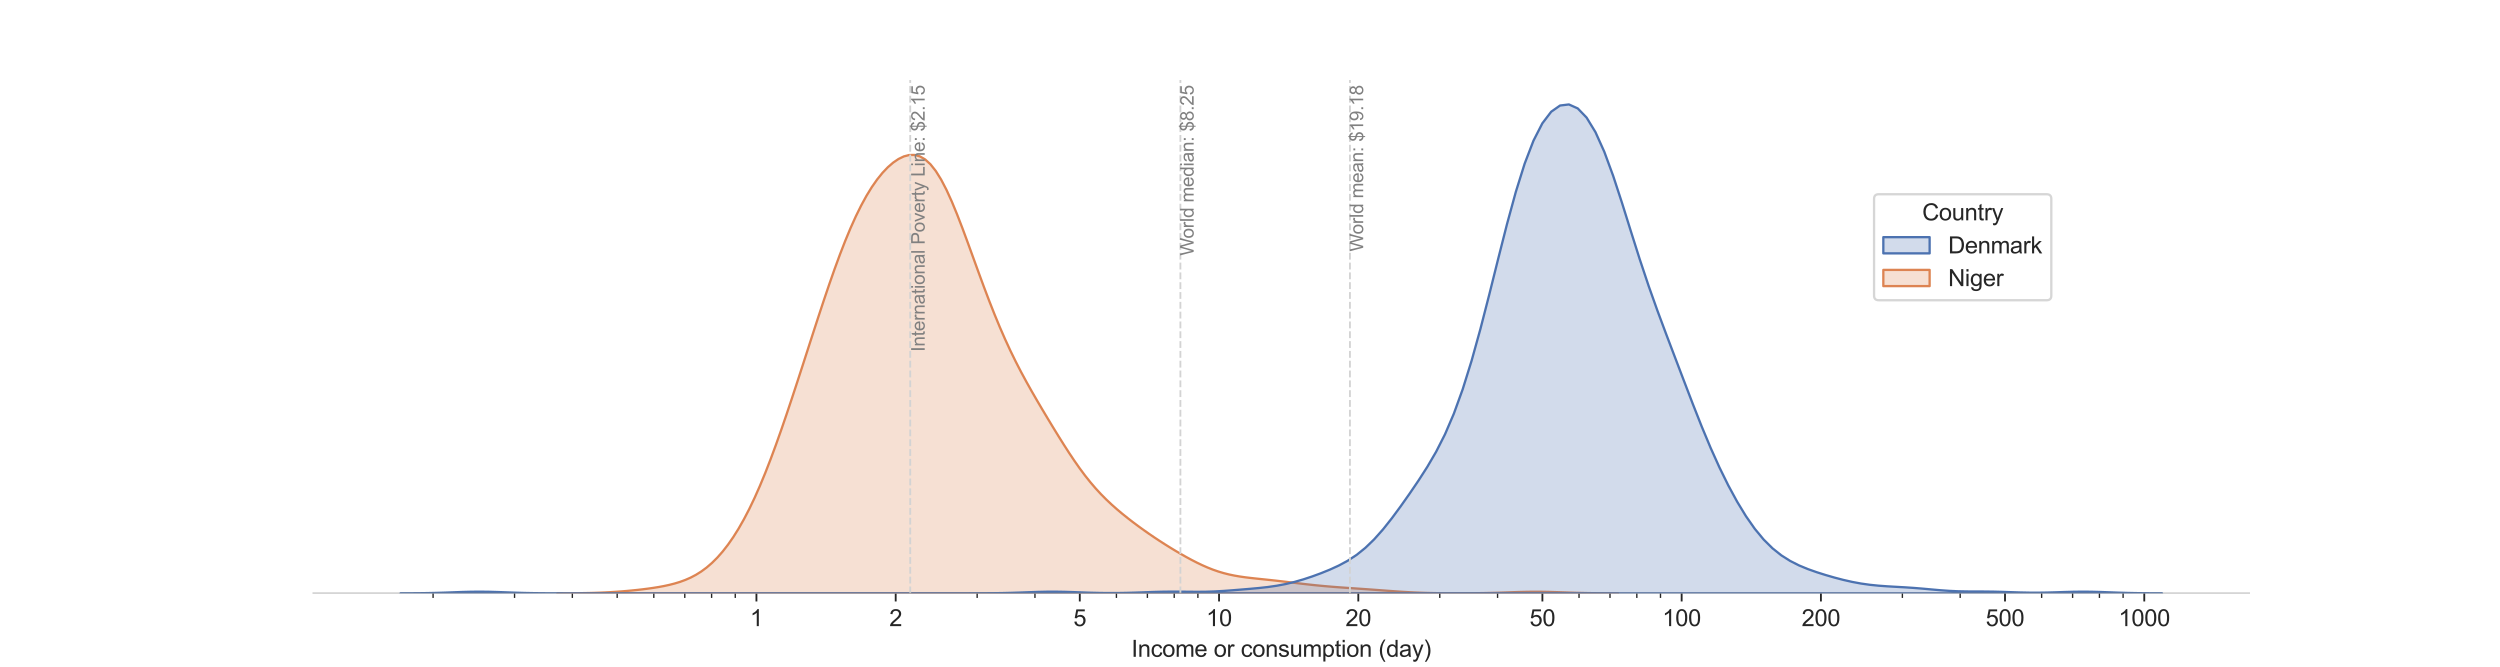 <?xml version="1.0" encoding="utf-8" standalone="no"?>
<!DOCTYPE svg PUBLIC "-//W3C//DTD SVG 1.1//EN"
  "http://www.w3.org/Graphics/SVG/1.1/DTD/svg11.dtd">
<svg xmlns:xlink="http://www.w3.org/1999/xlink" width="1080pt" height="288pt" viewBox="0 0 1080 288" xmlns="http://www.w3.org/2000/svg" version="1.1">
 <defs>
  <style type="text/css">*{stroke-linejoin: round; stroke-linecap: butt}</style>
 </defs>
 <g id="figure_1">
  <g id="patch_1">
   <path d="M 0 288 
L 1080 288 
L 1080 0 
L 0 0 
z
" style="fill: #ffffff"/>
  </g>
  <g id="axes_1">
   <g id="patch_2">
    <path d="M 135 256.32 
L 972 256.32 
L 972 34.56 
L 135 34.56 
z
" style="fill: #ffffff"/>
   </g>
   <g id="matplotlib.axis_1">
    <g id="xtick_1">
     <g id="line2d_1">
      <defs>
       <path id="md03fd2cacb" d="M 0 0 
L 0 3.5 
" style="stroke: #262626; stroke-width: 0.8"/>
      </defs>
      <g>
       <use xlink:href="#md03fd2cacb" x="326.78" y="256.32" style="fill: #262626; stroke: #262626; stroke-width: 0.8"/>
      </g>
     </g>
     <g id="text_1">
      <!-- 1 -->
      <g style="fill: #262626" transform="translate(324 270.478) scale(0.1 -0.1)">
       <defs>
        <path id="ArialMT-31" d="M 2384 0 
L 1822 0 
L 1822 3584 
Q 1619 3391 1289 3197 
Q 959 3003 697 2906 
L 697 3450 
Q 1169 3672 1522 3987 
Q 1875 4303 2022 4600 
L 2384 4600 
L 2384 0 
z
" transform="scale(0.016)"/>
       </defs>
       <use xlink:href="#ArialMT-31"/>
      </g>
     </g>
    </g>
    <g id="xtick_2">
     <g id="line2d_2">
      <g>
       <use xlink:href="#md03fd2cacb" x="386.94" y="256.32" style="fill: #262626; stroke: #262626; stroke-width: 0.8"/>
      </g>
     </g>
     <g id="text_2">
      <!-- 2 -->
      <g style="fill: #262626" transform="translate(384.16 270.478) scale(0.1 -0.1)">
       <defs>
        <path id="ArialMT-32" d="M 3222 541 
L 3222 0 
L 194 0 
Q 188 203 259 391 
Q 375 700 629 1000 
Q 884 1300 1366 1694 
Q 2113 2306 2375 2664 
Q 2638 3022 2638 3341 
Q 2638 3675 2398 3904 
Q 2159 4134 1775 4134 
Q 1369 4134 1125 3890 
Q 881 3647 878 3216 
L 300 3275 
Q 359 3922 746 4261 
Q 1134 4600 1788 4600 
Q 2447 4600 2831 4234 
Q 3216 3869 3216 3328 
Q 3216 3053 3103 2787 
Q 2991 2522 2730 2228 
Q 2469 1934 1863 1422 
Q 1356 997 1212 845 
Q 1069 694 975 541 
L 3222 541 
z
" transform="scale(0.016)"/>
       </defs>
       <use xlink:href="#ArialMT-32"/>
      </g>
     </g>
    </g>
    <g id="xtick_3">
     <g id="line2d_3">
      <g>
       <use xlink:href="#md03fd2cacb" x="466.468" y="256.32" style="fill: #262626; stroke: #262626; stroke-width: 0.8"/>
      </g>
     </g>
     <g id="text_3">
      <!-- 5 -->
      <g style="fill: #262626" transform="translate(463.687 270.478) scale(0.1 -0.1)">
       <defs>
        <path id="ArialMT-35" d="M 266 1200 
L 856 1250 
Q 922 819 1161 601 
Q 1400 384 1738 384 
Q 2144 384 2425 690 
Q 2706 997 2706 1503 
Q 2706 1984 2436 2262 
Q 2166 2541 1728 2541 
Q 1456 2541 1237 2417 
Q 1019 2294 894 2097 
L 366 2166 
L 809 4519 
L 3088 4519 
L 3088 3981 
L 1259 3981 
L 1013 2750 
Q 1425 3038 1878 3038 
Q 2478 3038 2890 2622 
Q 3303 2206 3303 1553 
Q 3303 931 2941 478 
Q 2500 -78 1738 -78 
Q 1113 -78 717 272 
Q 322 622 266 1200 
z
" transform="scale(0.016)"/>
       </defs>
       <use xlink:href="#ArialMT-35"/>
      </g>
     </g>
    </g>
    <g id="xtick_4">
     <g id="line2d_4">
      <g>
       <use xlink:href="#md03fd2cacb" x="526.628" y="256.32" style="fill: #262626; stroke: #262626; stroke-width: 0.8"/>
      </g>
     </g>
     <g id="text_4">
      <!-- 10 -->
      <g style="fill: #262626" transform="translate(521.067 270.478) scale(0.1 -0.1)">
       <defs>
        <path id="ArialMT-30" d="M 266 2259 
Q 266 3072 433 3567 
Q 600 4063 929 4331 
Q 1259 4600 1759 4600 
Q 2128 4600 2406 4451 
Q 2684 4303 2865 4023 
Q 3047 3744 3150 3342 
Q 3253 2941 3253 2259 
Q 3253 1453 3087 958 
Q 2922 463 2592 192 
Q 2263 -78 1759 -78 
Q 1097 -78 719 397 
Q 266 969 266 2259 
z
M 844 2259 
Q 844 1131 1108 757 
Q 1372 384 1759 384 
Q 2147 384 2411 759 
Q 2675 1134 2675 2259 
Q 2675 3391 2411 3762 
Q 2147 4134 1753 4134 
Q 1366 4134 1134 3806 
Q 844 3388 844 2259 
z
" transform="scale(0.016)"/>
       </defs>
       <use xlink:href="#ArialMT-31"/>
       <use xlink:href="#ArialMT-30" transform="translate(55.615 0)"/>
      </g>
     </g>
    </g>
    <g id="xtick_5">
     <g id="line2d_5">
      <g>
       <use xlink:href="#md03fd2cacb" x="586.788" y="256.32" style="fill: #262626; stroke: #262626; stroke-width: 0.8"/>
      </g>
     </g>
     <g id="text_5">
      <!-- 20 -->
      <g style="fill: #262626" transform="translate(581.227 270.478) scale(0.1 -0.1)">
       <use xlink:href="#ArialMT-32"/>
       <use xlink:href="#ArialMT-30" transform="translate(55.615 0)"/>
      </g>
     </g>
    </g>
    <g id="xtick_6">
     <g id="line2d_6">
      <g>
       <use xlink:href="#md03fd2cacb" x="666.316" y="256.32" style="fill: #262626; stroke: #262626; stroke-width: 0.8"/>
      </g>
     </g>
     <g id="text_6">
      <!-- 50 -->
      <g style="fill: #262626" transform="translate(660.755 270.478) scale(0.1 -0.1)">
       <use xlink:href="#ArialMT-35"/>
       <use xlink:href="#ArialMT-30" transform="translate(55.615 0)"/>
      </g>
     </g>
    </g>
    <g id="xtick_7">
     <g id="line2d_7">
      <g>
       <use xlink:href="#md03fd2cacb" x="726.476" y="256.32" style="fill: #262626; stroke: #262626; stroke-width: 0.8"/>
      </g>
     </g>
     <g id="text_7">
      <!-- 100 -->
      <g style="fill: #262626" transform="translate(718.134 270.478) scale(0.1 -0.1)">
       <use xlink:href="#ArialMT-31"/>
       <use xlink:href="#ArialMT-30" transform="translate(55.615 0)"/>
       <use xlink:href="#ArialMT-30" transform="translate(111.23 0)"/>
      </g>
     </g>
    </g>
    <g id="xtick_8">
     <g id="line2d_8">
      <g>
       <use xlink:href="#md03fd2cacb" x="786.636" y="256.32" style="fill: #262626; stroke: #262626; stroke-width: 0.8"/>
      </g>
     </g>
     <g id="text_8">
      <!-- 200 -->
      <g style="fill: #262626" transform="translate(778.295 270.478) scale(0.1 -0.1)">
       <use xlink:href="#ArialMT-32"/>
       <use xlink:href="#ArialMT-30" transform="translate(55.615 0)"/>
       <use xlink:href="#ArialMT-30" transform="translate(111.23 0)"/>
      </g>
     </g>
    </g>
    <g id="xtick_9">
     <g id="line2d_9">
      <g>
       <use xlink:href="#md03fd2cacb" x="866.163" y="256.32" style="fill: #262626; stroke: #262626; stroke-width: 0.8"/>
      </g>
     </g>
     <g id="text_9">
      <!-- 500 -->
      <g style="fill: #262626" transform="translate(857.822 270.478) scale(0.1 -0.1)">
       <use xlink:href="#ArialMT-35"/>
       <use xlink:href="#ArialMT-30" transform="translate(55.615 0)"/>
       <use xlink:href="#ArialMT-30" transform="translate(111.23 0)"/>
      </g>
     </g>
    </g>
    <g id="xtick_10">
     <g id="line2d_10">
      <g>
       <use xlink:href="#md03fd2cacb" x="926.324" y="256.32" style="fill: #262626; stroke: #262626; stroke-width: 0.8"/>
      </g>
     </g>
     <g id="text_10">
      <!-- 1000 -->
      <g style="fill: #262626" transform="translate(915.202 270.478) scale(0.1 -0.1)">
       <use xlink:href="#ArialMT-31"/>
       <use xlink:href="#ArialMT-30" transform="translate(55.615 0)"/>
       <use xlink:href="#ArialMT-30" transform="translate(111.23 0)"/>
       <use xlink:href="#ArialMT-30" transform="translate(166.846 0)"/>
      </g>
     </g>
    </g>
    <g id="xtick_11">
     <g id="line2d_11">
      <defs>
       <path id="mf613e44e82" d="M 0 0 
L 0 2 
" style="stroke: #262626; stroke-width: 0.6"/>
      </defs>
      <g>
       <use xlink:href="#mf613e44e82" x="187.092" y="256.32" style="fill: #262626; stroke: #262626; stroke-width: 0.6"/>
      </g>
     </g>
    </g>
    <g id="xtick_12">
     <g id="line2d_12">
      <g>
       <use xlink:href="#mf613e44e82" x="222.284" y="256.32" style="fill: #262626; stroke: #262626; stroke-width: 0.6"/>
      </g>
     </g>
    </g>
    <g id="xtick_13">
     <g id="line2d_13">
      <g>
       <use xlink:href="#mf613e44e82" x="247.253" y="256.32" style="fill: #262626; stroke: #262626; stroke-width: 0.6"/>
      </g>
     </g>
    </g>
    <g id="xtick_14">
     <g id="line2d_14">
      <g>
       <use xlink:href="#mf613e44e82" x="266.62" y="256.32" style="fill: #262626; stroke: #262626; stroke-width: 0.6"/>
      </g>
     </g>
    </g>
    <g id="xtick_15">
     <g id="line2d_15">
      <g>
       <use xlink:href="#mf613e44e82" x="282.444" y="256.32" style="fill: #262626; stroke: #262626; stroke-width: 0.6"/>
      </g>
     </g>
    </g>
    <g id="xtick_16">
     <g id="line2d_16">
      <g>
       <use xlink:href="#mf613e44e82" x="295.823" y="256.32" style="fill: #262626; stroke: #262626; stroke-width: 0.6"/>
      </g>
     </g>
    </g>
    <g id="xtick_17">
     <g id="line2d_17">
      <g>
       <use xlink:href="#mf613e44e82" x="307.413" y="256.32" style="fill: #262626; stroke: #262626; stroke-width: 0.6"/>
      </g>
     </g>
    </g>
    <g id="xtick_18">
     <g id="line2d_18">
      <g>
       <use xlink:href="#mf613e44e82" x="317.635" y="256.32" style="fill: #262626; stroke: #262626; stroke-width: 0.6"/>
      </g>
     </g>
    </g>
    <g id="xtick_19">
     <g id="line2d_19">
      <g>
       <use xlink:href="#mf613e44e82" x="422.132" y="256.32" style="fill: #262626; stroke: #262626; stroke-width: 0.6"/>
      </g>
     </g>
    </g>
    <g id="xtick_20">
     <g id="line2d_20">
      <g>
       <use xlink:href="#mf613e44e82" x="447.1" y="256.32" style="fill: #262626; stroke: #262626; stroke-width: 0.6"/>
      </g>
     </g>
    </g>
    <g id="xtick_21">
     <g id="line2d_21">
      <g>
       <use xlink:href="#mf613e44e82" x="482.292" y="256.32" style="fill: #262626; stroke: #262626; stroke-width: 0.6"/>
      </g>
     </g>
    </g>
    <g id="xtick_22">
     <g id="line2d_22">
      <g>
       <use xlink:href="#mf613e44e82" x="495.671" y="256.32" style="fill: #262626; stroke: #262626; stroke-width: 0.6"/>
      </g>
     </g>
    </g>
    <g id="xtick_23">
     <g id="line2d_23">
      <g>
       <use xlink:href="#mf613e44e82" x="507.261" y="256.32" style="fill: #262626; stroke: #262626; stroke-width: 0.6"/>
      </g>
     </g>
    </g>
    <g id="xtick_24">
     <g id="line2d_24">
      <g>
       <use xlink:href="#mf613e44e82" x="517.483" y="256.32" style="fill: #262626; stroke: #262626; stroke-width: 0.6"/>
      </g>
     </g>
    </g>
    <g id="xtick_25">
     <g id="line2d_25">
      <g>
       <use xlink:href="#mf613e44e82" x="621.98" y="256.32" style="fill: #262626; stroke: #262626; stroke-width: 0.6"/>
      </g>
     </g>
    </g>
    <g id="xtick_26">
     <g id="line2d_26">
      <g>
       <use xlink:href="#mf613e44e82" x="646.948" y="256.32" style="fill: #262626; stroke: #262626; stroke-width: 0.6"/>
      </g>
     </g>
    </g>
    <g id="xtick_27">
     <g id="line2d_27">
      <g>
       <use xlink:href="#mf613e44e82" x="682.14" y="256.32" style="fill: #262626; stroke: #262626; stroke-width: 0.6"/>
      </g>
     </g>
    </g>
    <g id="xtick_28">
     <g id="line2d_28">
      <g>
       <use xlink:href="#mf613e44e82" x="695.519" y="256.32" style="fill: #262626; stroke: #262626; stroke-width: 0.6"/>
      </g>
     </g>
    </g>
    <g id="xtick_29">
     <g id="line2d_29">
      <g>
       <use xlink:href="#mf613e44e82" x="707.108" y="256.32" style="fill: #262626; stroke: #262626; stroke-width: 0.6"/>
      </g>
     </g>
    </g>
    <g id="xtick_30">
     <g id="line2d_30">
      <g>
       <use xlink:href="#mf613e44e82" x="717.331" y="256.32" style="fill: #262626; stroke: #262626; stroke-width: 0.6"/>
      </g>
     </g>
    </g>
    <g id="xtick_31">
     <g id="line2d_31">
      <g>
       <use xlink:href="#mf613e44e82" x="821.827" y="256.32" style="fill: #262626; stroke: #262626; stroke-width: 0.6"/>
      </g>
     </g>
    </g>
    <g id="xtick_32">
     <g id="line2d_32">
      <g>
       <use xlink:href="#mf613e44e82" x="846.796" y="256.32" style="fill: #262626; stroke: #262626; stroke-width: 0.6"/>
      </g>
     </g>
    </g>
    <g id="xtick_33">
     <g id="line2d_33">
      <g>
       <use xlink:href="#mf613e44e82" x="881.988" y="256.32" style="fill: #262626; stroke: #262626; stroke-width: 0.6"/>
      </g>
     </g>
    </g>
    <g id="xtick_34">
     <g id="line2d_34">
      <g>
       <use xlink:href="#mf613e44e82" x="895.367" y="256.32" style="fill: #262626; stroke: #262626; stroke-width: 0.6"/>
      </g>
     </g>
    </g>
    <g id="xtick_35">
     <g id="line2d_35">
      <g>
       <use xlink:href="#mf613e44e82" x="906.956" y="256.32" style="fill: #262626; stroke: #262626; stroke-width: 0.6"/>
      </g>
     </g>
    </g>
    <g id="xtick_36">
     <g id="line2d_36">
      <g>
       <use xlink:href="#mf613e44e82" x="917.179" y="256.32" style="fill: #262626; stroke: #262626; stroke-width: 0.6"/>
      </g>
     </g>
    </g>
    <g id="text_11">
     <!-- Income or consumption (day) -->
     <g style="fill: #262626" transform="translate(488.754 283.745) scale(0.1 -0.1)">
      <defs>
       <path id="ArialMT-49" d="M 597 0 
L 597 4581 
L 1203 4581 
L 1203 0 
L 597 0 
z
" transform="scale(0.016)"/>
       <path id="ArialMT-6e" d="M 422 0 
L 422 3319 
L 928 3319 
L 928 2847 
Q 1294 3394 1984 3394 
Q 2284 3394 2536 3286 
Q 2788 3178 2913 3003 
Q 3038 2828 3088 2588 
Q 3119 2431 3119 2041 
L 3119 0 
L 2556 0 
L 2556 2019 
Q 2556 2363 2490 2533 
Q 2425 2703 2258 2804 
Q 2091 2906 1866 2906 
Q 1506 2906 1245 2678 
Q 984 2450 984 1813 
L 984 0 
L 422 0 
z
" transform="scale(0.016)"/>
       <path id="ArialMT-63" d="M 2588 1216 
L 3141 1144 
Q 3050 572 2676 248 
Q 2303 -75 1759 -75 
Q 1078 -75 664 370 
Q 250 816 250 1647 
Q 250 2184 428 2587 
Q 606 2991 970 3192 
Q 1334 3394 1763 3394 
Q 2303 3394 2647 3120 
Q 2991 2847 3088 2344 
L 2541 2259 
Q 2463 2594 2264 2762 
Q 2066 2931 1784 2931 
Q 1359 2931 1093 2626 
Q 828 2322 828 1663 
Q 828 994 1084 691 
Q 1341 388 1753 388 
Q 2084 388 2306 591 
Q 2528 794 2588 1216 
z
" transform="scale(0.016)"/>
       <path id="ArialMT-6f" d="M 213 1659 
Q 213 2581 725 3025 
Q 1153 3394 1769 3394 
Q 2453 3394 2887 2945 
Q 3322 2497 3322 1706 
Q 3322 1066 3130 698 
Q 2938 331 2570 128 
Q 2203 -75 1769 -75 
Q 1072 -75 642 372 
Q 213 819 213 1659 
z
M 791 1659 
Q 791 1022 1069 705 
Q 1347 388 1769 388 
Q 2188 388 2466 706 
Q 2744 1025 2744 1678 
Q 2744 2294 2464 2611 
Q 2184 2928 1769 2928 
Q 1347 2928 1069 2612 
Q 791 2297 791 1659 
z
" transform="scale(0.016)"/>
       <path id="ArialMT-6d" d="M 422 0 
L 422 3319 
L 925 3319 
L 925 2853 
Q 1081 3097 1340 3245 
Q 1600 3394 1931 3394 
Q 2300 3394 2536 3241 
Q 2772 3088 2869 2813 
Q 3263 3394 3894 3394 
Q 4388 3394 4653 3120 
Q 4919 2847 4919 2278 
L 4919 0 
L 4359 0 
L 4359 2091 
Q 4359 2428 4304 2576 
Q 4250 2725 4106 2815 
Q 3963 2906 3769 2906 
Q 3419 2906 3187 2673 
Q 2956 2441 2956 1928 
L 2956 0 
L 2394 0 
L 2394 2156 
Q 2394 2531 2256 2718 
Q 2119 2906 1806 2906 
Q 1569 2906 1367 2781 
Q 1166 2656 1075 2415 
Q 984 2175 984 1722 
L 984 0 
L 422 0 
z
" transform="scale(0.016)"/>
       <path id="ArialMT-65" d="M 2694 1069 
L 3275 997 
Q 3138 488 2766 206 
Q 2394 -75 1816 -75 
Q 1088 -75 661 373 
Q 234 822 234 1631 
Q 234 2469 665 2931 
Q 1097 3394 1784 3394 
Q 2450 3394 2872 2941 
Q 3294 2488 3294 1666 
Q 3294 1616 3291 1516 
L 816 1516 
Q 847 969 1125 678 
Q 1403 388 1819 388 
Q 2128 388 2347 550 
Q 2566 713 2694 1069 
z
M 847 1978 
L 2700 1978 
Q 2663 2397 2488 2606 
Q 2219 2931 1791 2931 
Q 1403 2931 1139 2672 
Q 875 2413 847 1978 
z
" transform="scale(0.016)"/>
       <path id="ArialMT-20" transform="scale(0.016)"/>
       <path id="ArialMT-72" d="M 416 0 
L 416 3319 
L 922 3319 
L 922 2816 
Q 1116 3169 1280 3281 
Q 1444 3394 1641 3394 
Q 1925 3394 2219 3213 
L 2025 2691 
Q 1819 2813 1613 2813 
Q 1428 2813 1281 2702 
Q 1134 2591 1072 2394 
Q 978 2094 978 1738 
L 978 0 
L 416 0 
z
" transform="scale(0.016)"/>
       <path id="ArialMT-73" d="M 197 991 
L 753 1078 
Q 800 744 1014 566 
Q 1228 388 1613 388 
Q 2000 388 2187 545 
Q 2375 703 2375 916 
Q 2375 1106 2209 1216 
Q 2094 1291 1634 1406 
Q 1016 1563 777 1677 
Q 538 1791 414 1992 
Q 291 2194 291 2438 
Q 291 2659 392 2848 
Q 494 3038 669 3163 
Q 800 3259 1026 3326 
Q 1253 3394 1513 3394 
Q 1903 3394 2198 3281 
Q 2494 3169 2634 2976 
Q 2775 2784 2828 2463 
L 2278 2388 
Q 2241 2644 2061 2787 
Q 1881 2931 1553 2931 
Q 1166 2931 1000 2803 
Q 834 2675 834 2503 
Q 834 2394 903 2306 
Q 972 2216 1119 2156 
Q 1203 2125 1616 2013 
Q 2213 1853 2448 1751 
Q 2684 1650 2818 1456 
Q 2953 1263 2953 975 
Q 2953 694 2789 445 
Q 2625 197 2315 61 
Q 2006 -75 1616 -75 
Q 969 -75 630 194 
Q 291 463 197 991 
z
" transform="scale(0.016)"/>
       <path id="ArialMT-75" d="M 2597 0 
L 2597 488 
Q 2209 -75 1544 -75 
Q 1250 -75 995 37 
Q 741 150 617 320 
Q 494 491 444 738 
Q 409 903 409 1263 
L 409 3319 
L 972 3319 
L 972 1478 
Q 972 1038 1006 884 
Q 1059 663 1231 536 
Q 1403 409 1656 409 
Q 1909 409 2131 539 
Q 2353 669 2445 892 
Q 2538 1116 2538 1541 
L 2538 3319 
L 3100 3319 
L 3100 0 
L 2597 0 
z
" transform="scale(0.016)"/>
       <path id="ArialMT-70" d="M 422 -1272 
L 422 3319 
L 934 3319 
L 934 2888 
Q 1116 3141 1344 3267 
Q 1572 3394 1897 3394 
Q 2322 3394 2647 3175 
Q 2972 2956 3137 2557 
Q 3303 2159 3303 1684 
Q 3303 1175 3120 767 
Q 2938 359 2589 142 
Q 2241 -75 1856 -75 
Q 1575 -75 1351 44 
Q 1128 163 984 344 
L 984 -1272 
L 422 -1272 
z
M 931 1641 
Q 931 1000 1190 694 
Q 1450 388 1819 388 
Q 2194 388 2461 705 
Q 2728 1022 2728 1688 
Q 2728 2322 2467 2637 
Q 2206 2953 1844 2953 
Q 1484 2953 1207 2617 
Q 931 2281 931 1641 
z
" transform="scale(0.016)"/>
       <path id="ArialMT-74" d="M 1650 503 
L 1731 6 
Q 1494 -44 1306 -44 
Q 1000 -44 831 53 
Q 663 150 594 308 
Q 525 466 525 972 
L 525 2881 
L 113 2881 
L 113 3319 
L 525 3319 
L 525 4141 
L 1084 4478 
L 1084 3319 
L 1650 3319 
L 1650 2881 
L 1084 2881 
L 1084 941 
Q 1084 700 1114 631 
Q 1144 563 1211 522 
Q 1278 481 1403 481 
Q 1497 481 1650 503 
z
" transform="scale(0.016)"/>
       <path id="ArialMT-69" d="M 425 3934 
L 425 4581 
L 988 4581 
L 988 3934 
L 425 3934 
z
M 425 0 
L 425 3319 
L 988 3319 
L 988 0 
L 425 0 
z
" transform="scale(0.016)"/>
       <path id="ArialMT-28" d="M 1497 -1347 
Q 1031 -759 709 28 
Q 388 816 388 1659 
Q 388 2403 628 3084 
Q 909 3875 1497 4659 
L 1900 4659 
Q 1522 4009 1400 3731 
Q 1209 3300 1100 2831 
Q 966 2247 966 1656 
Q 966 153 1900 -1347 
L 1497 -1347 
z
" transform="scale(0.016)"/>
       <path id="ArialMT-64" d="M 2575 0 
L 2575 419 
Q 2259 -75 1647 -75 
Q 1250 -75 917 144 
Q 584 363 401 755 
Q 219 1147 219 1656 
Q 219 2153 384 2558 
Q 550 2963 881 3178 
Q 1213 3394 1622 3394 
Q 1922 3394 2156 3267 
Q 2391 3141 2538 2938 
L 2538 4581 
L 3097 4581 
L 3097 0 
L 2575 0 
z
M 797 1656 
Q 797 1019 1065 703 
Q 1334 388 1700 388 
Q 2069 388 2326 689 
Q 2584 991 2584 1609 
Q 2584 2291 2321 2609 
Q 2059 2928 1675 2928 
Q 1300 2928 1048 2622 
Q 797 2316 797 1656 
z
" transform="scale(0.016)"/>
       <path id="ArialMT-61" d="M 2588 409 
Q 2275 144 1986 34 
Q 1697 -75 1366 -75 
Q 819 -75 525 192 
Q 231 459 231 875 
Q 231 1119 342 1320 
Q 453 1522 633 1644 
Q 813 1766 1038 1828 
Q 1203 1872 1538 1913 
Q 2219 1994 2541 2106 
Q 2544 2222 2544 2253 
Q 2544 2597 2384 2738 
Q 2169 2928 1744 2928 
Q 1347 2928 1158 2789 
Q 969 2650 878 2297 
L 328 2372 
Q 403 2725 575 2942 
Q 747 3159 1072 3276 
Q 1397 3394 1825 3394 
Q 2250 3394 2515 3294 
Q 2781 3194 2906 3042 
Q 3031 2891 3081 2659 
Q 3109 2516 3109 2141 
L 3109 1391 
Q 3109 606 3145 398 
Q 3181 191 3288 0 
L 2700 0 
Q 2613 175 2588 409 
z
M 2541 1666 
Q 2234 1541 1622 1453 
Q 1275 1403 1131 1340 
Q 988 1278 909 1158 
Q 831 1038 831 891 
Q 831 666 1001 516 
Q 1172 366 1500 366 
Q 1825 366 2078 508 
Q 2331 650 2450 897 
Q 2541 1088 2541 1459 
L 2541 1666 
z
" transform="scale(0.016)"/>
       <path id="ArialMT-79" d="M 397 -1278 
L 334 -750 
Q 519 -800 656 -800 
Q 844 -800 956 -737 
Q 1069 -675 1141 -563 
Q 1194 -478 1313 -144 
Q 1328 -97 1363 -6 
L 103 3319 
L 709 3319 
L 1400 1397 
Q 1534 1031 1641 628 
Q 1738 1016 1872 1384 
L 2581 3319 
L 3144 3319 
L 1881 -56 
Q 1678 -603 1566 -809 
Q 1416 -1088 1222 -1217 
Q 1028 -1347 759 -1347 
Q 597 -1347 397 -1278 
z
" transform="scale(0.016)"/>
       <path id="ArialMT-29" d="M 791 -1347 
L 388 -1347 
Q 1322 153 1322 1656 
Q 1322 2244 1188 2822 
Q 1081 3291 891 3722 
Q 769 4003 388 4659 
L 791 4659 
Q 1378 3875 1659 3084 
Q 1900 2403 1900 1659 
Q 1900 816 1576 28 
Q 1253 -759 791 -1347 
z
" transform="scale(0.016)"/>
      </defs>
      <use xlink:href="#ArialMT-49"/>
      <use xlink:href="#ArialMT-6e" transform="translate(27.783 0)"/>
      <use xlink:href="#ArialMT-63" transform="translate(83.398 0)"/>
      <use xlink:href="#ArialMT-6f" transform="translate(133.398 0)"/>
      <use xlink:href="#ArialMT-6d" transform="translate(189.014 0)"/>
      <use xlink:href="#ArialMT-65" transform="translate(272.314 0)"/>
      <use xlink:href="#ArialMT-20" transform="translate(327.93 0)"/>
      <use xlink:href="#ArialMT-6f" transform="translate(355.713 0)"/>
      <use xlink:href="#ArialMT-72" transform="translate(411.328 0)"/>
      <use xlink:href="#ArialMT-20" transform="translate(444.629 0)"/>
      <use xlink:href="#ArialMT-63" transform="translate(472.412 0)"/>
      <use xlink:href="#ArialMT-6f" transform="translate(522.412 0)"/>
      <use xlink:href="#ArialMT-6e" transform="translate(578.027 0)"/>
      <use xlink:href="#ArialMT-73" transform="translate(633.643 0)"/>
      <use xlink:href="#ArialMT-75" transform="translate(683.643 0)"/>
      <use xlink:href="#ArialMT-6d" transform="translate(739.258 0)"/>
      <use xlink:href="#ArialMT-70" transform="translate(822.559 0)"/>
      <use xlink:href="#ArialMT-74" transform="translate(878.174 0)"/>
      <use xlink:href="#ArialMT-69" transform="translate(905.957 0)"/>
      <use xlink:href="#ArialMT-6f" transform="translate(928.174 0)"/>
      <use xlink:href="#ArialMT-6e" transform="translate(983.789 0)"/>
      <use xlink:href="#ArialMT-20" transform="translate(1039.404 0)"/>
      <use xlink:href="#ArialMT-28" transform="translate(1067.188 0)"/>
      <use xlink:href="#ArialMT-64" transform="translate(1100.488 0)"/>
      <use xlink:href="#ArialMT-61" transform="translate(1156.104 0)"/>
      <use xlink:href="#ArialMT-79" transform="translate(1211.719 0)"/>
      <use xlink:href="#ArialMT-29" transform="translate(1261.719 0)"/>
     </g>
    </g>
   </g>
   <g id="matplotlib.axis_2"/>
   <g id="FillBetweenPolyCollection_1">
    <defs>
     <path id="m3f572d5a9d" d="M 240.805 -31.688 
L 240.805 -31.68 
L 243.107 -31.68 
L 245.409 -31.68 
L 247.712 -31.68 
L 250.014 -31.68 
L 252.316 -31.68 
L 254.619 -31.68 
L 256.921 -31.68 
L 259.223 -31.68 
L 261.526 -31.68 
L 263.828 -31.68 
L 266.13 -31.68 
L 268.432 -31.68 
L 270.735 -31.68 
L 273.037 -31.68 
L 275.339 -31.68 
L 277.642 -31.68 
L 279.944 -31.68 
L 282.246 -31.68 
L 284.549 -31.68 
L 286.851 -31.68 
L 289.153 -31.68 
L 291.455 -31.68 
L 293.758 -31.68 
L 296.06 -31.68 
L 298.362 -31.68 
L 300.665 -31.68 
L 302.967 -31.68 
L 305.269 -31.68 
L 307.571 -31.68 
L 309.874 -31.68 
L 312.176 -31.68 
L 314.478 -31.68 
L 316.781 -31.68 
L 319.083 -31.68 
L 321.385 -31.68 
L 323.688 -31.68 
L 325.99 -31.68 
L 328.292 -31.68 
L 330.594 -31.68 
L 332.897 -31.68 
L 335.199 -31.68 
L 337.501 -31.68 
L 339.804 -31.68 
L 342.106 -31.68 
L 344.408 -31.68 
L 346.711 -31.68 
L 349.013 -31.68 
L 351.315 -31.68 
L 353.617 -31.68 
L 355.92 -31.68 
L 358.222 -31.68 
L 360.524 -31.68 
L 362.827 -31.68 
L 365.129 -31.68 
L 367.431 -31.68 
L 369.733 -31.68 
L 372.036 -31.68 
L 374.338 -31.68 
L 376.64 -31.68 
L 378.943 -31.68 
L 381.245 -31.68 
L 383.547 -31.68 
L 385.85 -31.68 
L 388.152 -31.68 
L 390.454 -31.68 
L 392.756 -31.68 
L 395.059 -31.68 
L 397.361 -31.68 
L 399.663 -31.68 
L 401.966 -31.68 
L 404.268 -31.68 
L 406.57 -31.68 
L 408.872 -31.68 
L 411.175 -31.68 
L 413.477 -31.68 
L 415.779 -31.68 
L 418.082 -31.68 
L 420.384 -31.68 
L 422.686 -31.68 
L 424.989 -31.68 
L 427.291 -31.68 
L 429.593 -31.68 
L 431.895 -31.68 
L 434.198 -31.68 
L 436.5 -31.68 
L 438.802 -31.68 
L 441.105 -31.68 
L 443.407 -31.68 
L 445.709 -31.68 
L 448.012 -31.68 
L 450.314 -31.68 
L 452.616 -31.68 
L 454.918 -31.68 
L 457.221 -31.68 
L 459.523 -31.68 
L 461.825 -31.68 
L 464.128 -31.68 
L 466.43 -31.68 
L 468.732 -31.68 
L 471.034 -31.68 
L 473.337 -31.68 
L 475.639 -31.68 
L 477.941 -31.68 
L 480.244 -31.68 
L 482.546 -31.68 
L 484.848 -31.68 
L 487.151 -31.68 
L 489.453 -31.68 
L 491.755 -31.68 
L 494.057 -31.68 
L 496.36 -31.68 
L 498.662 -31.68 
L 500.964 -31.68 
L 503.267 -31.68 
L 505.569 -31.68 
L 507.871 -31.68 
L 510.174 -31.68 
L 512.476 -31.68 
L 514.778 -31.68 
L 517.08 -31.68 
L 519.383 -31.68 
L 521.685 -31.68 
L 523.987 -31.68 
L 526.29 -31.68 
L 528.592 -31.68 
L 530.894 -31.68 
L 533.196 -31.68 
L 535.499 -31.68 
L 537.801 -31.68 
L 540.103 -31.68 
L 542.406 -31.68 
L 544.708 -31.68 
L 547.01 -31.68 
L 549.313 -31.68 
L 551.615 -31.68 
L 553.917 -31.68 
L 556.219 -31.68 
L 558.522 -31.68 
L 560.824 -31.68 
L 563.126 -31.68 
L 565.429 -31.68 
L 567.731 -31.68 
L 570.033 -31.68 
L 572.336 -31.68 
L 574.638 -31.68 
L 576.94 -31.68 
L 579.242 -31.68 
L 581.545 -31.68 
L 583.847 -31.68 
L 586.149 -31.68 
L 588.452 -31.68 
L 590.754 -31.68 
L 593.056 -31.68 
L 595.358 -31.68 
L 597.661 -31.68 
L 599.963 -31.68 
L 602.265 -31.68 
L 604.568 -31.68 
L 606.87 -31.68 
L 609.172 -31.68 
L 611.475 -31.68 
L 613.777 -31.68 
L 616.079 -31.68 
L 618.381 -31.68 
L 620.684 -31.68 
L 622.986 -31.68 
L 625.288 -31.68 
L 627.591 -31.68 
L 629.893 -31.68 
L 632.195 -31.68 
L 634.497 -31.68 
L 636.8 -31.68 
L 639.102 -31.68 
L 641.404 -31.68 
L 643.707 -31.68 
L 646.009 -31.68 
L 648.311 -31.68 
L 650.614 -31.68 
L 652.916 -31.68 
L 655.218 -31.68 
L 657.52 -31.68 
L 659.823 -31.68 
L 662.125 -31.68 
L 664.427 -31.68 
L 666.73 -31.68 
L 669.032 -31.68 
L 671.334 -31.68 
L 673.637 -31.68 
L 675.939 -31.68 
L 678.241 -31.68 
L 680.543 -31.68 
L 682.846 -31.68 
L 685.148 -31.68 
L 687.45 -31.68 
L 689.753 -31.68 
L 692.055 -31.68 
L 694.357 -31.68 
L 696.659 -31.68 
L 698.962 -31.68 
L 698.962 -31.688 
L 698.962 -31.688 
L 696.659 -31.693 
L 694.357 -31.703 
L 692.055 -31.717 
L 689.753 -31.738 
L 687.45 -31.768 
L 685.148 -31.808 
L 682.846 -31.86 
L 680.543 -31.923 
L 678.241 -31.995 
L 675.939 -32.075 
L 673.637 -32.155 
L 671.334 -32.231 
L 669.032 -32.296 
L 666.73 -32.342 
L 664.427 -32.366 
L 662.125 -32.364 
L 659.823 -32.336 
L 657.52 -32.286 
L 655.218 -32.22 
L 652.916 -32.143 
L 650.614 -32.062 
L 648.311 -31.983 
L 646.009 -31.912 
L 643.707 -31.851 
L 641.404 -31.802 
L 639.102 -31.764 
L 636.8 -31.736 
L 634.497 -31.718 
L 632.195 -31.708 
L 629.893 -31.704 
L 627.591 -31.707 
L 625.288 -31.718 
L 622.986 -31.737 
L 620.684 -31.766 
L 618.381 -31.808 
L 616.079 -31.865 
L 613.777 -31.94 
L 611.475 -32.034 
L 609.172 -32.146 
L 606.87 -32.277 
L 604.568 -32.423 
L 602.265 -32.582 
L 599.963 -32.75 
L 597.661 -32.921 
L 595.358 -33.093 
L 593.056 -33.263 
L 590.754 -33.429 
L 588.452 -33.591 
L 586.149 -33.75 
L 583.847 -33.908 
L 581.545 -34.068 
L 579.242 -34.232 
L 576.94 -34.405 
L 574.638 -34.589 
L 572.336 -34.788 
L 570.033 -35.003 
L 567.731 -35.235 
L 565.429 -35.484 
L 563.126 -35.746 
L 560.824 -36.018 
L 558.522 -36.296 
L 556.219 -36.573 
L 553.917 -36.846 
L 551.615 -37.111 
L 549.313 -37.364 
L 547.01 -37.609 
L 544.708 -37.847 
L 542.406 -38.088 
L 540.103 -38.343 
L 537.801 -38.627 
L 535.499 -38.959 
L 533.196 -39.358 
L 530.894 -39.84 
L 528.592 -40.421 
L 526.29 -41.109 
L 523.987 -41.909 
L 521.685 -42.819 
L 519.383 -43.83 
L 517.08 -44.932 
L 514.778 -46.113 
L 512.476 -47.359 
L 510.174 -48.662 
L 507.871 -50.013 
L 505.569 -51.408 
L 503.267 -52.844 
L 500.964 -54.322 
L 498.662 -55.844 
L 496.36 -57.411 
L 494.057 -59.026 
L 491.755 -60.691 
L 489.453 -62.41 
L 487.151 -64.189 
L 484.848 -66.038 
L 482.546 -67.972 
L 480.244 -70.01 
L 477.941 -72.175 
L 475.639 -74.493 
L 473.337 -76.988 
L 471.034 -79.678 
L 468.732 -82.572 
L 466.43 -85.668 
L 464.128 -88.95 
L 461.825 -92.396 
L 459.523 -95.973 
L 457.221 -99.65 
L 454.918 -103.399 
L 452.616 -107.201 
L 450.314 -111.051 
L 448.012 -114.958 
L 445.709 -118.945 
L 443.407 -123.047 
L 441.105 -127.306 
L 438.802 -131.768 
L 436.5 -136.474 
L 434.198 -141.456 
L 431.895 -146.732 
L 429.593 -152.302 
L 427.291 -158.147 
L 424.989 -164.226 
L 422.686 -170.479 
L 420.384 -176.824 
L 418.082 -183.164 
L 415.779 -189.382 
L 413.477 -195.349 
L 411.175 -200.93 
L 408.872 -205.993 
L 406.57 -210.418 
L 404.268 -214.112 
L 401.966 -217.02 
L 399.663 -219.127 
L 397.361 -220.457 
L 395.059 -221.067 
L 392.756 -221.03 
L 390.454 -220.424 
L 388.152 -219.314 
L 385.85 -217.749 
L 383.547 -215.755 
L 381.245 -213.336 
L 378.943 -210.488 
L 376.64 -207.196 
L 374.338 -203.449 
L 372.036 -199.241 
L 369.733 -194.574 
L 367.431 -189.458 
L 365.129 -183.918 
L 362.827 -177.987 
L 360.524 -171.711 
L 358.222 -165.143 
L 355.92 -158.344 
L 353.617 -151.375 
L 351.315 -144.296 
L 349.013 -137.163 
L 346.711 -130.025 
L 344.408 -122.928 
L 342.106 -115.914 
L 339.804 -109.029 
L 337.501 -102.317 
L 335.199 -95.826 
L 332.897 -89.604 
L 330.594 -83.693 
L 328.292 -78.128 
L 325.99 -72.933 
L 323.688 -68.12 
L 321.385 -63.694 
L 319.083 -59.65 
L 316.781 -55.981 
L 314.478 -52.675 
L 312.176 -49.72 
L 309.874 -47.105 
L 307.571 -44.814 
L 305.269 -42.829 
L 302.967 -41.128 
L 300.665 -39.687 
L 298.362 -38.476 
L 296.06 -37.465 
L 293.758 -36.624 
L 291.455 -35.923 
L 289.153 -35.335 
L 286.851 -34.837 
L 284.549 -34.41 
L 282.246 -34.039 
L 279.944 -33.712 
L 277.642 -33.419 
L 275.339 -33.156 
L 273.037 -32.919 
L 270.735 -32.704 
L 268.432 -32.512 
L 266.13 -32.342 
L 263.828 -32.195 
L 261.526 -32.07 
L 259.223 -31.968 
L 256.921 -31.886 
L 254.619 -31.823 
L 252.316 -31.776 
L 250.014 -31.742 
L 247.712 -31.719 
L 245.409 -31.704 
L 243.107 -31.694 
L 240.805 -31.688 
z
" style="stroke: #dd8452"/>
    </defs>
    <g clip-path="url(#pfdcf5aa9bd)">
     <use xlink:href="#m3f572d5a9d" x="0" y="288" style="fill: #dd8452; fill-opacity: 0.25; stroke: #dd8452"/>
    </g>
   </g>
   <g id="FillBetweenPolyCollection_2">
    <defs>
     <path id="m0e85143a2c" d="M 173.045 -31.688 
L 173.045 -31.68 
L 176.869 -31.68 
L 180.693 -31.68 
L 184.516 -31.68 
L 188.34 -31.68 
L 192.164 -31.68 
L 195.987 -31.68 
L 199.811 -31.68 
L 203.635 -31.68 
L 207.458 -31.68 
L 211.282 -31.68 
L 215.106 -31.68 
L 218.929 -31.68 
L 222.753 -31.68 
L 226.577 -31.68 
L 230.4 -31.68 
L 234.224 -31.68 
L 238.048 -31.68 
L 241.871 -31.68 
L 245.695 -31.68 
L 249.519 -31.68 
L 253.342 -31.68 
L 257.166 -31.68 
L 260.99 -31.68 
L 264.813 -31.68 
L 268.637 -31.68 
L 272.461 -31.68 
L 276.284 -31.68 
L 280.108 -31.68 
L 283.932 -31.68 
L 287.755 -31.68 
L 291.579 -31.68 
L 295.403 -31.68 
L 299.226 -31.68 
L 303.05 -31.68 
L 306.874 -31.68 
L 310.697 -31.68 
L 314.521 -31.68 
L 318.345 -31.68 
L 322.168 -31.68 
L 325.992 -31.68 
L 329.816 -31.68 
L 333.639 -31.68 
L 337.463 -31.68 
L 341.287 -31.68 
L 345.11 -31.68 
L 348.934 -31.68 
L 352.758 -31.68 
L 356.581 -31.68 
L 360.405 -31.68 
L 364.229 -31.68 
L 368.052 -31.68 
L 371.876 -31.68 
L 375.7 -31.68 
L 379.523 -31.68 
L 383.347 -31.68 
L 387.171 -31.68 
L 390.994 -31.68 
L 394.818 -31.68 
L 398.642 -31.68 
L 402.465 -31.68 
L 406.289 -31.68 
L 410.113 -31.68 
L 413.936 -31.68 
L 417.76 -31.68 
L 421.584 -31.68 
L 425.407 -31.68 
L 429.231 -31.68 
L 433.055 -31.68 
L 436.878 -31.68 
L 440.702 -31.68 
L 444.526 -31.68 
L 448.349 -31.68 
L 452.173 -31.68 
L 455.997 -31.68 
L 459.82 -31.68 
L 463.644 -31.68 
L 467.468 -31.68 
L 471.291 -31.68 
L 475.115 -31.68 
L 478.939 -31.68 
L 482.762 -31.68 
L 486.586 -31.68 
L 490.41 -31.68 
L 494.233 -31.68 
L 498.057 -31.68 
L 501.881 -31.68 
L 505.704 -31.68 
L 509.528 -31.68 
L 513.352 -31.68 
L 517.175 -31.68 
L 520.999 -31.68 
L 524.823 -31.68 
L 528.646 -31.68 
L 532.47 -31.68 
L 536.294 -31.68 
L 540.117 -31.68 
L 543.941 -31.68 
L 547.765 -31.68 
L 551.588 -31.68 
L 555.412 -31.68 
L 559.235 -31.68 
L 563.059 -31.68 
L 566.883 -31.68 
L 570.706 -31.68 
L 574.53 -31.68 
L 578.354 -31.68 
L 582.177 -31.68 
L 586.001 -31.68 
L 589.825 -31.68 
L 593.648 -31.68 
L 597.472 -31.68 
L 601.296 -31.68 
L 605.119 -31.68 
L 608.943 -31.68 
L 612.767 -31.68 
L 616.59 -31.68 
L 620.414 -31.68 
L 624.238 -31.68 
L 628.061 -31.68 
L 631.885 -31.68 
L 635.709 -31.68 
L 639.532 -31.68 
L 643.356 -31.68 
L 647.18 -31.68 
L 651.003 -31.68 
L 654.827 -31.68 
L 658.651 -31.68 
L 662.474 -31.68 
L 666.298 -31.68 
L 670.122 -31.68 
L 673.945 -31.68 
L 677.769 -31.68 
L 681.593 -31.68 
L 685.416 -31.68 
L 689.24 -31.68 
L 693.064 -31.68 
L 696.887 -31.68 
L 700.711 -31.68 
L 704.535 -31.68 
L 708.358 -31.68 
L 712.182 -31.68 
L 716.006 -31.68 
L 719.829 -31.68 
L 723.653 -31.68 
L 727.477 -31.68 
L 731.3 -31.68 
L 735.124 -31.68 
L 738.948 -31.68 
L 742.771 -31.68 
L 746.595 -31.68 
L 750.419 -31.68 
L 754.242 -31.68 
L 758.066 -31.68 
L 761.89 -31.68 
L 765.713 -31.68 
L 769.537 -31.68 
L 773.361 -31.68 
L 777.184 -31.68 
L 781.008 -31.68 
L 784.832 -31.68 
L 788.655 -31.68 
L 792.479 -31.68 
L 796.303 -31.68 
L 800.126 -31.68 
L 803.95 -31.68 
L 807.774 -31.68 
L 811.597 -31.68 
L 815.421 -31.68 
L 819.245 -31.68 
L 823.068 -31.68 
L 826.892 -31.68 
L 830.716 -31.68 
L 834.539 -31.68 
L 838.363 -31.68 
L 842.187 -31.68 
L 846.01 -31.68 
L 849.834 -31.68 
L 853.658 -31.68 
L 857.481 -31.68 
L 861.305 -31.68 
L 865.129 -31.68 
L 868.952 -31.68 
L 872.776 -31.68 
L 876.6 -31.68 
L 880.423 -31.68 
L 884.247 -31.68 
L 888.071 -31.68 
L 891.894 -31.68 
L 895.718 -31.68 
L 899.542 -31.68 
L 903.365 -31.68 
L 907.189 -31.68 
L 911.013 -31.68 
L 914.836 -31.68 
L 918.66 -31.68 
L 922.484 -31.68 
L 926.307 -31.68 
L 930.131 -31.68 
L 933.955 -31.68 
L 933.955 -31.688 
L 933.955 -31.688 
L 930.131 -31.701 
L 926.307 -31.728 
L 922.484 -31.78 
L 918.66 -31.864 
L 914.836 -31.983 
L 911.013 -32.126 
L 907.189 -32.266 
L 903.365 -32.367 
L 899.542 -32.399 
L 895.718 -32.353 
L 891.894 -32.248 
L 888.071 -32.119 
L 884.247 -32.011 
L 880.423 -31.957 
L 876.6 -31.972 
L 872.776 -32.052 
L 868.952 -32.176 
L 865.129 -32.307 
L 861.305 -32.408 
L 857.481 -32.461 
L 853.658 -32.475 
L 849.834 -32.493 
L 846.01 -32.568 
L 842.187 -32.739 
L 838.363 -33.009 
L 834.539 -33.346 
L 830.716 -33.695 
L 826.892 -34.008 
L 823.068 -34.266 
L 819.245 -34.483 
L 815.421 -34.703 
L 811.597 -34.981 
L 807.774 -35.37 
L 803.95 -35.911 
L 800.126 -36.62 
L 796.303 -37.488 
L 792.479 -38.488 
L 788.655 -39.593 
L 784.832 -40.801 
L 781.008 -42.154 
L 777.184 -43.737 
L 773.361 -45.671 
L 769.537 -48.09 
L 765.713 -51.135 
L 761.89 -54.927 
L 758.066 -59.551 
L 754.242 -65.025 
L 750.419 -71.313 
L 746.595 -78.357 
L 742.771 -86.127 
L 738.948 -94.614 
L 735.124 -103.776 
L 731.3 -113.465 
L 727.477 -123.44 
L 723.653 -133.482 
L 719.829 -143.542 
L 716.006 -153.799 
L 712.182 -164.556 
L 708.358 -176.022 
L 704.535 -188.101 
L 700.711 -200.337 
L 696.887 -212.024 
L 693.064 -222.413 
L 689.24 -230.912 
L 685.416 -237.189 
L 681.593 -241.16 
L 677.769 -242.88 
L 673.945 -242.413 
L 670.122 -239.736 
L 666.298 -234.729 
L 662.474 -227.255 
L 658.651 -217.302 
L 654.827 -205.088 
L 651.003 -191.105 
L 647.18 -176.054 
L 643.356 -160.722 
L 639.532 -145.862 
L 635.709 -132.092 
L 631.885 -119.839 
L 628.061 -109.29 
L 624.238 -100.385 
L 620.414 -92.856 
L 616.59 -86.311 
L 612.767 -80.365 
L 608.943 -74.738 
L 605.119 -69.317 
L 601.296 -64.136 
L 597.472 -59.32 
L 593.648 -55.014 
L 589.825 -51.318 
L 586.001 -48.249 
L 582.177 -45.746 
L 578.354 -43.686 
L 574.53 -41.934 
L 570.706 -40.382 
L 566.883 -38.977 
L 563.059 -37.713 
L 559.235 -36.611 
L 555.412 -35.694 
L 551.588 -34.968 
L 547.765 -34.413 
L 543.941 -33.988 
L 540.117 -33.637 
L 536.294 -33.315 
L 532.47 -33.005 
L 528.646 -32.722 
L 524.823 -32.501 
L 520.999 -32.37 
L 517.175 -32.334 
L 513.352 -32.363 
L 509.528 -32.409 
L 505.704 -32.421 
L 501.881 -32.372 
L 498.057 -32.264 
L 494.233 -32.122 
L 490.41 -31.983 
L 486.586 -31.874 
L 482.762 -31.811 
L 478.939 -31.801 
L 475.115 -31.844 
L 471.291 -31.936 
L 467.468 -32.067 
L 463.644 -32.21 
L 459.82 -32.331 
L 455.997 -32.394 
L 452.173 -32.379 
L 448.349 -32.291 
L 444.526 -32.157 
L 440.702 -32.012 
L 436.878 -31.886 
L 433.055 -31.794 
L 429.231 -31.737 
L 425.407 -31.705 
L 421.584 -31.69 
L 417.76 -31.683 
L 413.936 -31.681 
L 410.113 -31.68 
L 406.289 -31.68 
L 402.465 -31.68 
L 398.642 -31.68 
L 394.818 -31.68 
L 390.994 -31.68 
L 387.171 -31.68 
L 383.347 -31.68 
L 379.523 -31.68 
L 375.7 -31.68 
L 371.876 -31.68 
L 368.052 -31.68 
L 364.229 -31.68 
L 360.405 -31.68 
L 356.581 -31.68 
L 352.758 -31.68 
L 348.934 -31.68 
L 345.11 -31.68 
L 341.287 -31.68 
L 337.463 -31.68 
L 333.639 -31.68 
L 329.816 -31.68 
L 325.992 -31.68 
L 322.168 -31.68 
L 318.345 -31.68 
L 314.521 -31.68 
L 310.697 -31.68 
L 306.874 -31.68 
L 303.05 -31.68 
L 299.226 -31.68 
L 295.403 -31.68 
L 291.579 -31.68 
L 287.755 -31.68 
L 283.932 -31.68 
L 280.108 -31.68 
L 276.284 -31.68 
L 272.461 -31.68 
L 268.637 -31.68 
L 264.813 -31.68 
L 260.99 -31.68 
L 257.166 -31.68 
L 253.342 -31.68 
L 249.519 -31.681 
L 245.695 -31.682 
L 241.871 -31.686 
L 238.048 -31.697 
L 234.224 -31.721 
L 230.4 -31.766 
L 226.577 -31.843 
L 222.753 -31.955 
L 218.929 -32.095 
L 215.106 -32.238 
L 211.282 -32.35 
L 207.458 -32.398 
L 203.635 -32.366 
L 199.811 -32.266 
L 195.987 -32.126 
L 192.164 -31.983 
L 188.34 -31.864 
L 184.516 -31.78 
L 180.693 -31.728 
L 176.869 -31.701 
L 173.045 -31.688 
z
" style="stroke: #4c72b0"/>
    </defs>
    <g clip-path="url(#pfdcf5aa9bd)">
     <use xlink:href="#m0e85143a2c" x="0" y="288" style="fill: #4c72b0; fill-opacity: 0.25; stroke: #4c72b0"/>
    </g>
   </g>
   <g id="line2d_37">
    <path d="M 393.217 256.32 
L 393.217 34.56 
" clip-path="url(#pfdcf5aa9bd)" style="fill: none; stroke-dasharray: 2.96,1.28; stroke-dashoffset: 0; stroke: #d3d3d3; stroke-width: 0.8"/>
   </g>
   <g id="line2d_38">
    <path d="M 583.175 256.32 
L 583.175 34.56 
" clip-path="url(#pfdcf5aa9bd)" style="fill: none; stroke-dasharray: 2.96,1.28; stroke-dashoffset: 0; stroke: #d3d3d3; stroke-width: 0.8"/>
   </g>
   <g id="line2d_39">
    <path d="M 509.931 256.32 
L 509.931 34.56 
" clip-path="url(#pfdcf5aa9bd)" style="fill: none; stroke-dasharray: 2.96,1.28; stroke-dashoffset: 0; stroke: #d3d3d3; stroke-width: 0.8"/>
   </g>
   <g id="line2d_40">
    <path d="M 135 256.32 
L 972 256.32 
" clip-path="url(#pfdcf5aa9bd)" style="fill: none; stroke: #808080; stroke-width: 0.5; stroke-linecap: round"/>
   </g>
   <g id="text_12">
    <!-- International Poverty Line: $2.15 -->
    <g style="fill: #808080" transform="translate(399.471 151.956) rotate(-90) scale(0.08 -0.08)">
     <defs>
      <path id="ArialMT-6c" d="M 409 0 
L 409 4581 
L 972 4581 
L 972 0 
L 409 0 
z
" transform="scale(0.016)"/>
      <path id="ArialMT-50" d="M 494 0 
L 494 4581 
L 2222 4581 
Q 2678 4581 2919 4538 
Q 3256 4481 3484 4323 
Q 3713 4166 3852 3881 
Q 3991 3597 3991 3256 
Q 3991 2672 3619 2267 
Q 3247 1863 2275 1863 
L 1100 1863 
L 1100 0 
L 494 0 
z
M 1100 2403 
L 2284 2403 
Q 2872 2403 3119 2622 
Q 3366 2841 3366 3238 
Q 3366 3525 3220 3729 
Q 3075 3934 2838 4000 
Q 2684 4041 2272 4041 
L 1100 4041 
L 1100 2403 
z
" transform="scale(0.016)"/>
      <path id="ArialMT-76" d="M 1344 0 
L 81 3319 
L 675 3319 
L 1388 1331 
Q 1503 1009 1600 663 
Q 1675 925 1809 1294 
L 2547 3319 
L 3125 3319 
L 1869 0 
L 1344 0 
z
" transform="scale(0.016)"/>
      <path id="ArialMT-4c" d="M 469 0 
L 469 4581 
L 1075 4581 
L 1075 541 
L 3331 541 
L 3331 0 
L 469 0 
z
" transform="scale(0.016)"/>
      <path id="ArialMT-3a" d="M 578 2678 
L 578 3319 
L 1219 3319 
L 1219 2678 
L 578 2678 
z
M 578 0 
L 578 641 
L 1219 641 
L 1219 0 
L 578 0 
z
" transform="scale(0.016)"/>
      <path id="ArialMT-24" d="M 1594 -659 
L 1594 -97 
Q 1172 -44 908 92 
Q 644 228 451 531 
Q 259 834 228 1272 
L 794 1378 
Q 859 925 1025 713 
Q 1263 413 1594 378 
L 1594 2169 
Q 1247 2234 884 2438 
Q 616 2588 470 2853 
Q 325 3119 325 3456 
Q 325 4056 750 4428 
Q 1034 4678 1594 4734 
L 1594 5003 
L 1925 5003 
L 1925 4734 
Q 2416 4688 2703 4447 
Q 3072 4141 3147 3606 
L 2566 3519 
Q 2516 3850 2358 4026 
Q 2200 4203 1925 4259 
L 1925 2638 
Q 2350 2531 2488 2472 
Q 2750 2356 2915 2190 
Q 3081 2025 3170 1797 
Q 3259 1569 3259 1303 
Q 3259 719 2887 328 
Q 2516 -63 1925 -91 
L 1925 -659 
L 1594 -659 
z
M 1594 4266 
Q 1266 4216 1077 4003 
Q 888 3791 888 3500 
Q 888 3213 1048 3019 
Q 1209 2825 1594 2709 
L 1594 4266 
z
M 1925 378 
Q 2253 419 2467 662 
Q 2681 906 2681 1266 
Q 2681 1572 2529 1758 
Q 2378 1944 1925 2091 
L 1925 378 
z
" transform="scale(0.016)"/>
      <path id="ArialMT-2e" d="M 581 0 
L 581 641 
L 1222 641 
L 1222 0 
L 581 0 
z
" transform="scale(0.016)"/>
     </defs>
     <use xlink:href="#ArialMT-49"/>
     <use xlink:href="#ArialMT-6e" transform="translate(27.783 0)"/>
     <use xlink:href="#ArialMT-74" transform="translate(83.398 0)"/>
     <use xlink:href="#ArialMT-65" transform="translate(111.182 0)"/>
     <use xlink:href="#ArialMT-72" transform="translate(166.797 0)"/>
     <use xlink:href="#ArialMT-6e" transform="translate(200.098 0)"/>
     <use xlink:href="#ArialMT-61" transform="translate(255.713 0)"/>
     <use xlink:href="#ArialMT-74" transform="translate(311.328 0)"/>
     <use xlink:href="#ArialMT-69" transform="translate(339.111 0)"/>
     <use xlink:href="#ArialMT-6f" transform="translate(361.328 0)"/>
     <use xlink:href="#ArialMT-6e" transform="translate(416.943 0)"/>
     <use xlink:href="#ArialMT-61" transform="translate(472.559 0)"/>
     <use xlink:href="#ArialMT-6c" transform="translate(528.174 0)"/>
     <use xlink:href="#ArialMT-20" transform="translate(550.391 0)"/>
     <use xlink:href="#ArialMT-50" transform="translate(578.174 0)"/>
     <use xlink:href="#ArialMT-6f" transform="translate(644.873 0)"/>
     <use xlink:href="#ArialMT-76" transform="translate(700.488 0)"/>
     <use xlink:href="#ArialMT-65" transform="translate(750.488 0)"/>
     <use xlink:href="#ArialMT-72" transform="translate(806.104 0)"/>
     <use xlink:href="#ArialMT-74" transform="translate(839.404 0)"/>
     <use xlink:href="#ArialMT-79" transform="translate(867.188 0)"/>
     <use xlink:href="#ArialMT-20" transform="translate(917.188 0)"/>
     <use xlink:href="#ArialMT-4c" transform="translate(944.971 0)"/>
     <use xlink:href="#ArialMT-69" transform="translate(1000.586 0)"/>
     <use xlink:href="#ArialMT-6e" transform="translate(1022.803 0)"/>
     <use xlink:href="#ArialMT-65" transform="translate(1078.418 0)"/>
     <use xlink:href="#ArialMT-3a" transform="translate(1134.033 0)"/>
     <use xlink:href="#ArialMT-20" transform="translate(1161.816 0)"/>
     <use xlink:href="#ArialMT-24" transform="translate(1189.6 0)"/>
     <use xlink:href="#ArialMT-32" transform="translate(1245.215 0)"/>
     <use xlink:href="#ArialMT-2e" transform="translate(1300.83 0)"/>
     <use xlink:href="#ArialMT-31" transform="translate(1328.613 0)"/>
     <use xlink:href="#ArialMT-35" transform="translate(1384.229 0)"/>
    </g>
   </g>
   <g id="text_13">
    <!-- World mean: $19.18 -->
    <g style="fill: #808080" transform="translate(588.901 108.671) rotate(-90) scale(0.08 -0.08)">
     <defs>
      <path id="ArialMT-57" d="M 1294 0 
L 78 4581 
L 700 4581 
L 1397 1578 
Q 1509 1106 1591 641 
Q 1766 1375 1797 1488 
L 2669 4581 
L 3400 4581 
L 4056 2263 
Q 4303 1400 4413 641 
Q 4500 1075 4641 1638 
L 5359 4581 
L 5969 4581 
L 4713 0 
L 4128 0 
L 3163 3491 
Q 3041 3928 3019 4028 
Q 2947 3713 2884 3491 
L 1913 0 
L 1294 0 
z
" transform="scale(0.016)"/>
      <path id="ArialMT-39" d="M 350 1059 
L 891 1109 
Q 959 728 1153 556 
Q 1347 384 1650 384 
Q 1909 384 2104 503 
Q 2300 622 2425 820 
Q 2550 1019 2634 1356 
Q 2719 1694 2719 2044 
Q 2719 2081 2716 2156 
Q 2547 1888 2255 1720 
Q 1963 1553 1622 1553 
Q 1053 1553 659 1965 
Q 266 2378 266 3053 
Q 266 3750 677 4175 
Q 1088 4600 1706 4600 
Q 2153 4600 2523 4359 
Q 2894 4119 3086 3673 
Q 3278 3228 3278 2384 
Q 3278 1506 3087 986 
Q 2897 466 2520 194 
Q 2144 -78 1638 -78 
Q 1100 -78 759 220 
Q 419 519 350 1059 
z
M 2653 3081 
Q 2653 3566 2395 3850 
Q 2138 4134 1775 4134 
Q 1400 4134 1122 3828 
Q 844 3522 844 3034 
Q 844 2597 1108 2323 
Q 1372 2050 1759 2050 
Q 2150 2050 2401 2323 
Q 2653 2597 2653 3081 
z
" transform="scale(0.016)"/>
      <path id="ArialMT-38" d="M 1131 2484 
Q 781 2613 612 2850 
Q 444 3088 444 3419 
Q 444 3919 803 4259 
Q 1163 4600 1759 4600 
Q 2359 4600 2725 4251 
Q 3091 3903 3091 3403 
Q 3091 3084 2923 2848 
Q 2756 2613 2416 2484 
Q 2838 2347 3058 2040 
Q 3278 1734 3278 1309 
Q 3278 722 2862 322 
Q 2447 -78 1769 -78 
Q 1091 -78 675 323 
Q 259 725 259 1325 
Q 259 1772 486 2073 
Q 713 2375 1131 2484 
z
M 1019 3438 
Q 1019 3113 1228 2906 
Q 1438 2700 1772 2700 
Q 2097 2700 2305 2904 
Q 2513 3109 2513 3406 
Q 2513 3716 2298 3927 
Q 2084 4138 1766 4138 
Q 1444 4138 1231 3931 
Q 1019 3725 1019 3438 
z
M 838 1322 
Q 838 1081 952 856 
Q 1066 631 1291 507 
Q 1516 384 1775 384 
Q 2178 384 2440 643 
Q 2703 903 2703 1303 
Q 2703 1709 2433 1975 
Q 2163 2241 1756 2241 
Q 1359 2241 1098 1978 
Q 838 1716 838 1322 
z
" transform="scale(0.016)"/>
     </defs>
     <use xlink:href="#ArialMT-57"/>
     <use xlink:href="#ArialMT-6f" transform="translate(92.635 0)"/>
     <use xlink:href="#ArialMT-72" transform="translate(148.25 0)"/>
     <use xlink:href="#ArialMT-6c" transform="translate(181.551 0)"/>
     <use xlink:href="#ArialMT-64" transform="translate(203.768 0)"/>
     <use xlink:href="#ArialMT-20" transform="translate(259.383 0)"/>
     <use xlink:href="#ArialMT-6d" transform="translate(287.166 0)"/>
     <use xlink:href="#ArialMT-65" transform="translate(370.467 0)"/>
     <use xlink:href="#ArialMT-61" transform="translate(426.082 0)"/>
     <use xlink:href="#ArialMT-6e" transform="translate(481.697 0)"/>
     <use xlink:href="#ArialMT-3a" transform="translate(537.312 0)"/>
     <use xlink:href="#ArialMT-20" transform="translate(565.096 0)"/>
     <use xlink:href="#ArialMT-24" transform="translate(592.879 0)"/>
     <use xlink:href="#ArialMT-31" transform="translate(648.494 0)"/>
     <use xlink:href="#ArialMT-39" transform="translate(704.109 0)"/>
     <use xlink:href="#ArialMT-2e" transform="translate(759.725 0)"/>
     <use xlink:href="#ArialMT-31" transform="translate(787.508 0)"/>
     <use xlink:href="#ArialMT-38" transform="translate(843.123 0)"/>
    </g>
   </g>
   <g id="text_14">
    <!-- World median: $8.25 -->
    <g style="fill: #808080" transform="translate(515.658 110.449) rotate(-90) scale(0.08 -0.08)">
     <use xlink:href="#ArialMT-57"/>
     <use xlink:href="#ArialMT-6f" transform="translate(92.635 0)"/>
     <use xlink:href="#ArialMT-72" transform="translate(148.25 0)"/>
     <use xlink:href="#ArialMT-6c" transform="translate(181.551 0)"/>
     <use xlink:href="#ArialMT-64" transform="translate(203.768 0)"/>
     <use xlink:href="#ArialMT-20" transform="translate(259.383 0)"/>
     <use xlink:href="#ArialMT-6d" transform="translate(287.166 0)"/>
     <use xlink:href="#ArialMT-65" transform="translate(370.467 0)"/>
     <use xlink:href="#ArialMT-64" transform="translate(426.082 0)"/>
     <use xlink:href="#ArialMT-69" transform="translate(481.697 0)"/>
     <use xlink:href="#ArialMT-61" transform="translate(503.914 0)"/>
     <use xlink:href="#ArialMT-6e" transform="translate(559.529 0)"/>
     <use xlink:href="#ArialMT-3a" transform="translate(615.145 0)"/>
     <use xlink:href="#ArialMT-20" transform="translate(642.928 0)"/>
     <use xlink:href="#ArialMT-24" transform="translate(670.711 0)"/>
     <use xlink:href="#ArialMT-38" transform="translate(726.326 0)"/>
     <use xlink:href="#ArialMT-2e" transform="translate(781.941 0)"/>
     <use xlink:href="#ArialMT-32" transform="translate(809.725 0)"/>
     <use xlink:href="#ArialMT-35" transform="translate(865.34 0)"/>
    </g>
   </g>
   <g id="legend_1">
    <g id="patch_3">
     <path d="M 811.6 129.704 
L 884.164 129.704 
Q 886.164 129.704 886.164 127.704 
L 886.164 85.912 
Q 886.164 83.912 884.164 83.912 
L 811.6 83.912 
Q 809.6 83.912 809.6 85.912 
L 809.6 127.704 
Q 809.6 129.704 811.6 129.704 
z
" style="fill: #ffffff; opacity: 0.8; stroke: #cccccc; stroke-linejoin: miter"/>
    </g>
    <g id="text_15">
     <!-- Country -->
     <g style="fill: #262626" transform="translate(830.376 95.192) scale(0.1 -0.1)">
      <defs>
       <path id="ArialMT-43" d="M 3763 1606 
L 4369 1453 
Q 4178 706 3683 314 
Q 3188 -78 2472 -78 
Q 1731 -78 1267 223 
Q 803 525 561 1097 
Q 319 1669 319 2325 
Q 319 3041 592 3573 
Q 866 4106 1370 4382 
Q 1875 4659 2481 4659 
Q 3169 4659 3637 4309 
Q 4106 3959 4291 3325 
L 3694 3184 
Q 3534 3684 3231 3912 
Q 2928 4141 2469 4141 
Q 1941 4141 1586 3887 
Q 1231 3634 1087 3207 
Q 944 2781 944 2328 
Q 944 1744 1114 1308 
Q 1284 872 1643 656 
Q 2003 441 2422 441 
Q 2931 441 3284 734 
Q 3638 1028 3763 1606 
z
" transform="scale(0.016)"/>
      </defs>
      <use xlink:href="#ArialMT-43"/>
      <use xlink:href="#ArialMT-6f" transform="translate(72.217 0)"/>
      <use xlink:href="#ArialMT-75" transform="translate(127.832 0)"/>
      <use xlink:href="#ArialMT-6e" transform="translate(183.447 0)"/>
      <use xlink:href="#ArialMT-74" transform="translate(239.062 0)"/>
      <use xlink:href="#ArialMT-72" transform="translate(266.846 0)"/>
      <use xlink:href="#ArialMT-79" transform="translate(300.146 0)"/>
     </g>
    </g>
    <g id="patch_4">
     <path d="M 813.6 109.454 
L 833.6 109.454 
L 833.6 102.454 
L 813.6 102.454 
z
" style="fill: #4c72b0; fill-opacity: 0.25; stroke: #4c72b0; stroke-linejoin: miter"/>
    </g>
    <g id="text_16">
     <!-- Denmark -->
     <g style="fill: #262626" transform="translate(841.6 109.454) scale(0.1 -0.1)">
      <defs>
       <path id="ArialMT-44" d="M 494 0 
L 494 4581 
L 2072 4581 
Q 2606 4581 2888 4516 
Q 3281 4425 3559 4188 
Q 3922 3881 4101 3404 
Q 4281 2928 4281 2316 
Q 4281 1794 4159 1391 
Q 4038 988 3847 723 
Q 3656 459 3429 307 
Q 3203 156 2883 78 
Q 2563 0 2147 0 
L 494 0 
z
M 1100 541 
L 2078 541 
Q 2531 541 2789 625 
Q 3047 709 3200 863 
Q 3416 1078 3536 1442 
Q 3656 1806 3656 2325 
Q 3656 3044 3420 3430 
Q 3184 3816 2847 3947 
Q 2603 4041 2063 4041 
L 1100 4041 
L 1100 541 
z
" transform="scale(0.016)"/>
       <path id="ArialMT-6b" d="M 425 0 
L 425 4581 
L 988 4581 
L 988 1969 
L 2319 3319 
L 3047 3319 
L 1778 2088 
L 3175 0 
L 2481 0 
L 1384 1697 
L 988 1316 
L 988 0 
L 425 0 
z
" transform="scale(0.016)"/>
      </defs>
      <use xlink:href="#ArialMT-44"/>
      <use xlink:href="#ArialMT-65" transform="translate(72.217 0)"/>
      <use xlink:href="#ArialMT-6e" transform="translate(127.832 0)"/>
      <use xlink:href="#ArialMT-6d" transform="translate(183.447 0)"/>
      <use xlink:href="#ArialMT-61" transform="translate(266.748 0)"/>
      <use xlink:href="#ArialMT-72" transform="translate(322.363 0)"/>
      <use xlink:href="#ArialMT-6b" transform="translate(355.664 0)"/>
     </g>
    </g>
    <g id="patch_5">
     <path d="M 813.6 123.6 
L 833.6 123.6 
L 833.6 116.6 
L 813.6 116.6 
z
" style="fill: #dd8452; fill-opacity: 0.25; stroke: #dd8452; stroke-linejoin: miter"/>
    </g>
    <g id="text_17">
     <!-- Niger -->
     <g style="fill: #262626" transform="translate(841.6 123.6) scale(0.1 -0.1)">
      <defs>
       <path id="ArialMT-4e" d="M 488 0 
L 488 4581 
L 1109 4581 
L 3516 984 
L 3516 4581 
L 4097 4581 
L 4097 0 
L 3475 0 
L 1069 3600 
L 1069 0 
L 488 0 
z
" transform="scale(0.016)"/>
       <path id="ArialMT-67" d="M 319 -275 
L 866 -356 
Q 900 -609 1056 -725 
Q 1266 -881 1628 -881 
Q 2019 -881 2231 -725 
Q 2444 -569 2519 -288 
Q 2563 -116 2559 434 
Q 2191 0 1641 0 
Q 956 0 581 494 
Q 206 988 206 1678 
Q 206 2153 378 2554 
Q 550 2956 876 3175 
Q 1203 3394 1644 3394 
Q 2231 3394 2613 2919 
L 2613 3319 
L 3131 3319 
L 3131 450 
Q 3131 -325 2973 -648 
Q 2816 -972 2473 -1159 
Q 2131 -1347 1631 -1347 
Q 1038 -1347 672 -1080 
Q 306 -813 319 -275 
z
M 784 1719 
Q 784 1066 1043 766 
Q 1303 466 1694 466 
Q 2081 466 2343 764 
Q 2606 1063 2606 1700 
Q 2606 2309 2336 2618 
Q 2066 2928 1684 2928 
Q 1309 2928 1046 2623 
Q 784 2319 784 1719 
z
" transform="scale(0.016)"/>
      </defs>
      <use xlink:href="#ArialMT-4e"/>
      <use xlink:href="#ArialMT-69" transform="translate(72.217 0)"/>
      <use xlink:href="#ArialMT-67" transform="translate(94.434 0)"/>
      <use xlink:href="#ArialMT-65" transform="translate(150.049 0)"/>
      <use xlink:href="#ArialMT-72" transform="translate(205.664 0)"/>
     </g>
    </g>
   </g>
  </g>
 </g>
 <defs>
  <clipPath id="pfdcf5aa9bd">
   <rect x="135" y="34.56" width="837" height="221.76"/>
  </clipPath>
 </defs>
</svg>
